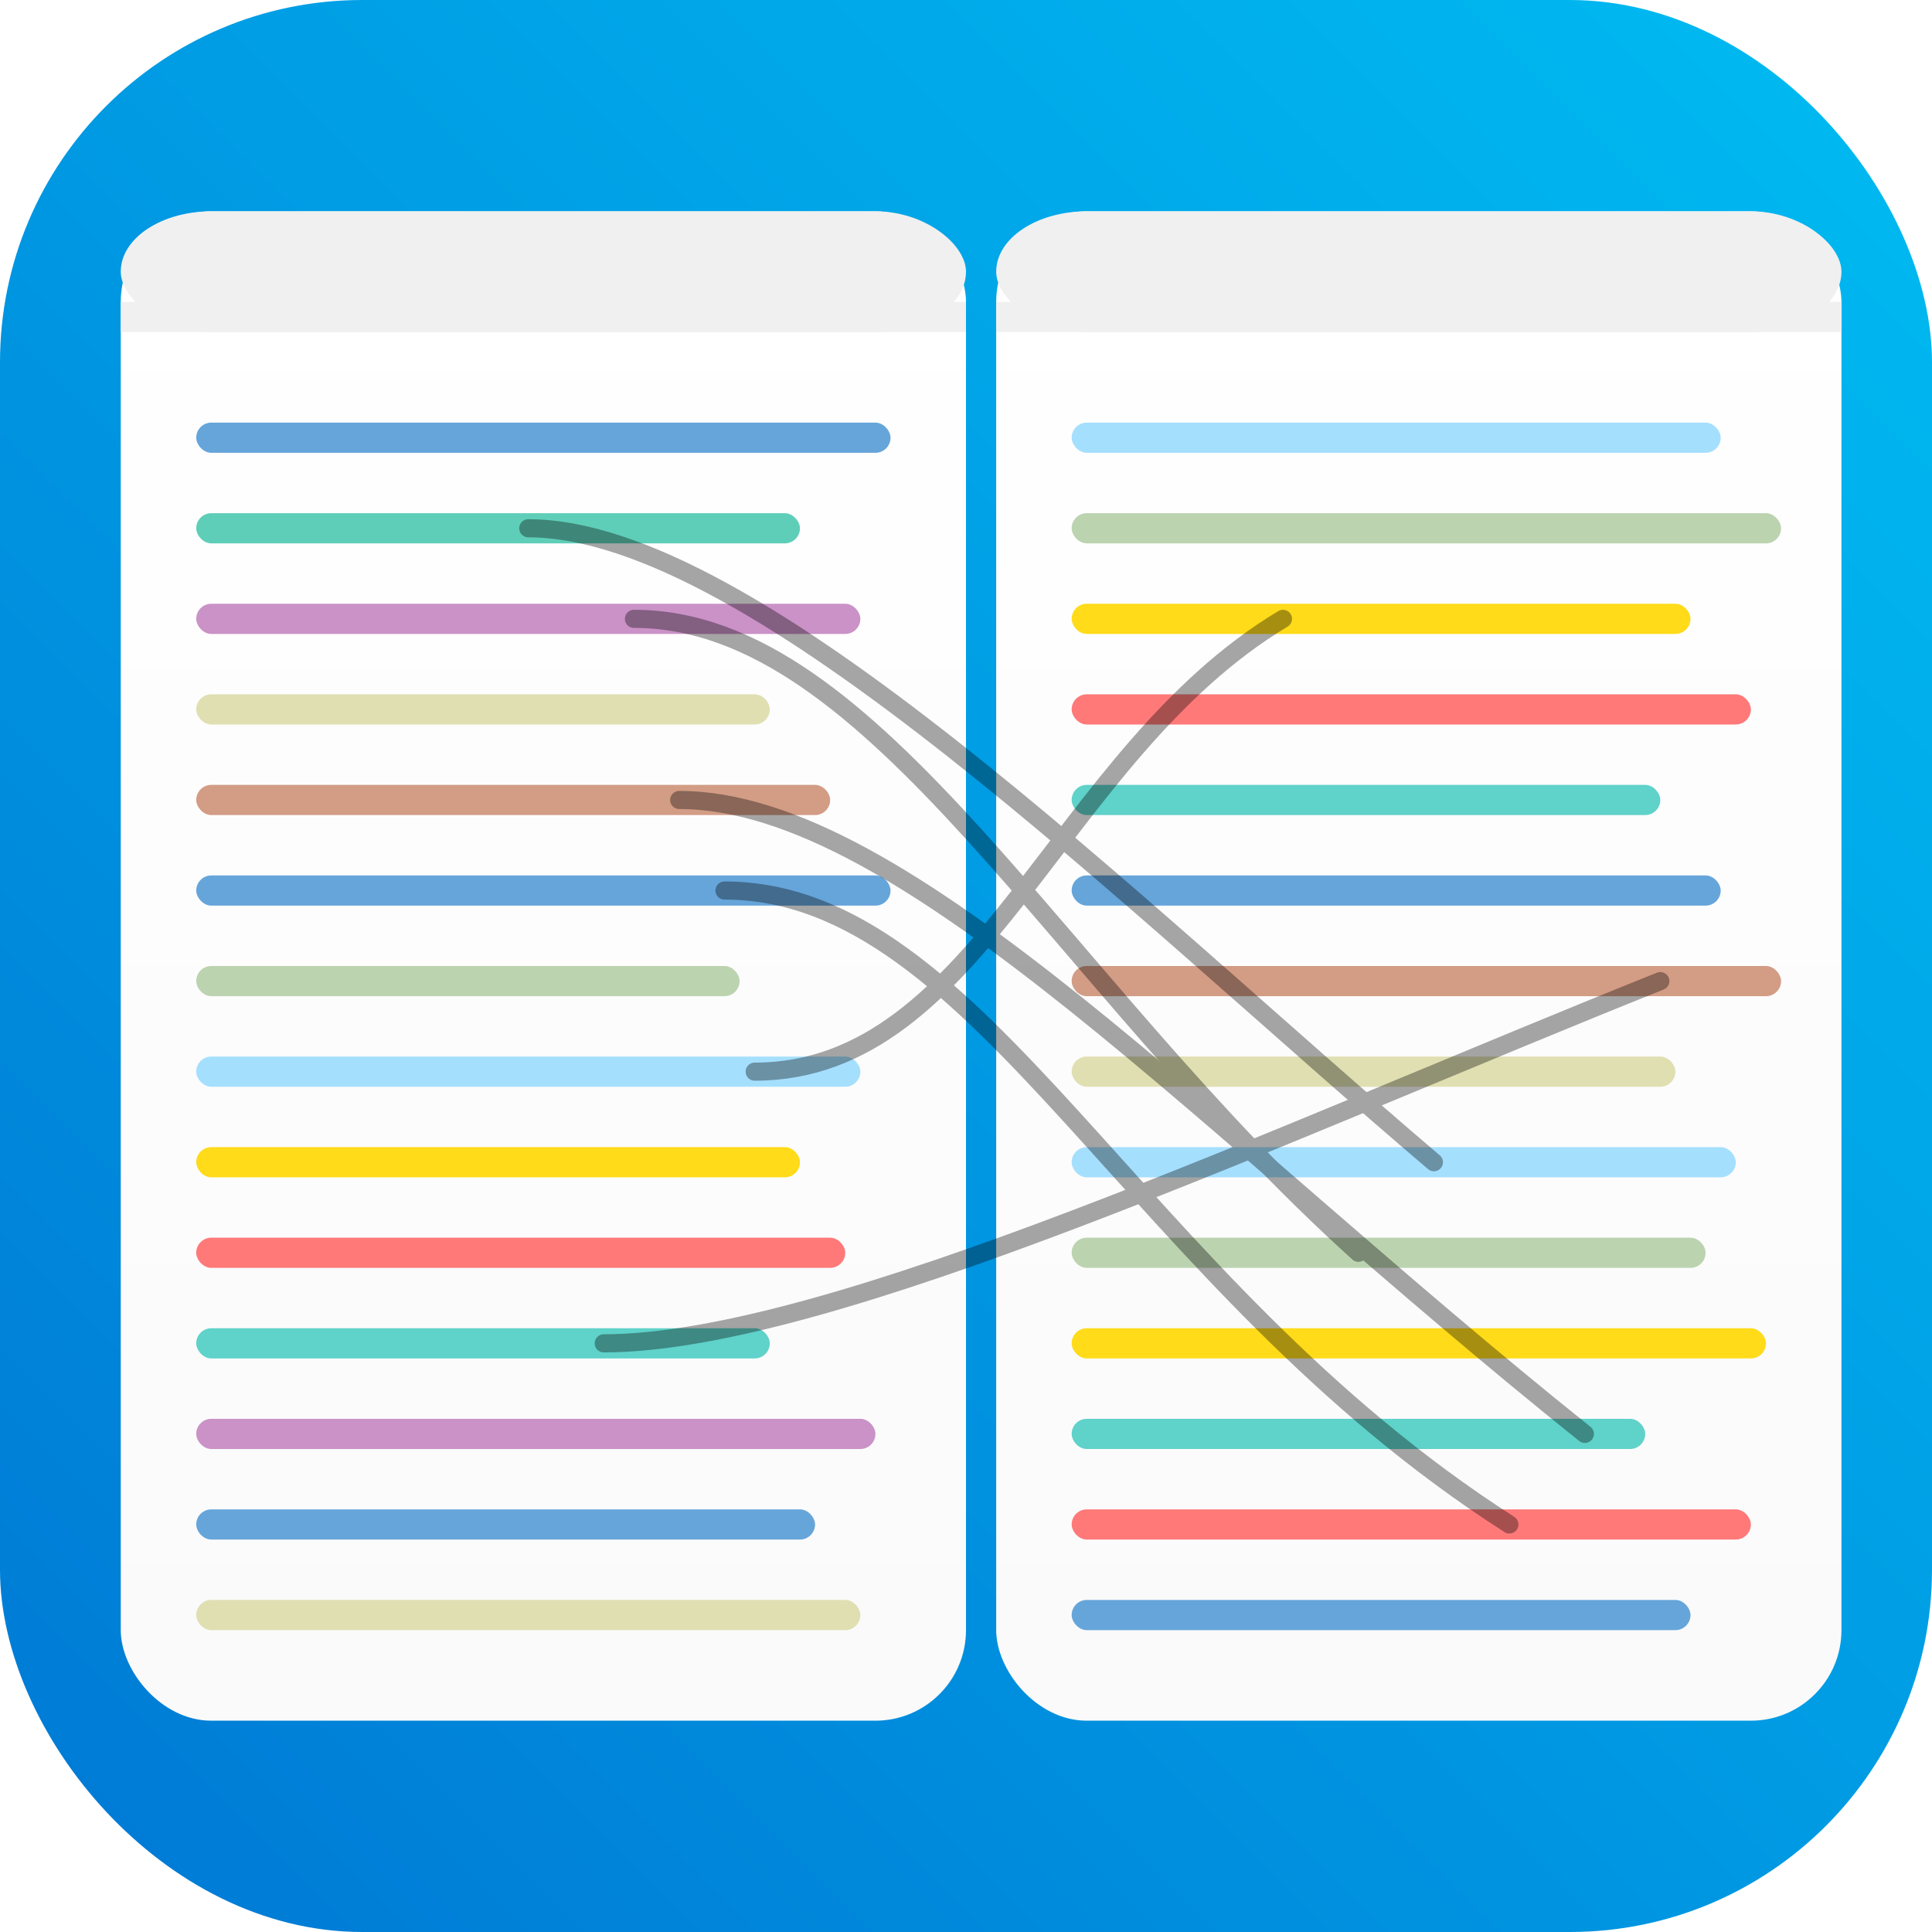 <?xml version="1.0" encoding="UTF-8"?>
<svg width="128" height="128" viewBox="0 0 128 128" xmlns="http://www.w3.org/2000/svg">
  <defs>
    <!-- Modern gradient -->
    <linearGradient id="bgModern" x1="0%" y1="100%" x2="100%" y2="0%">
      <stop offset="0%" style="stop-color:#0078D4;stop-opacity:1" />
      <stop offset="100%" style="stop-color:#00BCF2;stop-opacity:1" />
    </linearGradient>
    
    <!-- Card shadow -->
    <filter id="cardShadow">
      <feDropShadow dx="0" dy="4" stdDeviation="4" flood-opacity="0.15"/>
    </filter>
    
    <!-- Highlight gradient for pages -->
    <linearGradient id="pageHighlight" x1="0%" y1="0%" x2="0%" y2="100%">
      <stop offset="0%" style="stop-color:#ffffff;stop-opacity:1" />
      <stop offset="100%" style="stop-color:#fafafa;stop-opacity:1" />
    </linearGradient>
  </defs>
  
  <!-- Background -->
  <rect width="128" height="128" fill="url(#bgModern)" rx="24" ry="24"/>
  
  <!-- Source document (left) - card style -->
  <rect x="8" y="14" width="56" height="100" rx="6" ry="6" 
        fill="url(#pageHighlight)" filter="url(#cardShadow)"/>
  
  <!-- Header bar on source -->
  <rect x="8" y="14" width="56" height="8" rx="6" ry="6" fill="#f0f0f0"/>
  <rect x="8" y="20" width="56" height="2" fill="#f0f0f0"/>
  
  <!-- Code lines on source -->
  <rect x="13" y="28" width="46" height="2" rx="1" fill="#569CD6" opacity="0.9"/>
  <rect x="13" y="34" width="40" height="2" rx="1" fill="#4EC9B0" opacity="0.9"/>
  <rect x="13" y="40" width="44" height="2" rx="1" fill="#C586C0" opacity="0.9"/>
  <rect x="13" y="46" width="38" height="2" rx="1" fill="#DCDCAA" opacity="0.9"/>
  <rect x="13" y="52" width="42" height="2" rx="1" fill="#CE9178" opacity="0.9"/>
  <rect x="13" y="58" width="46" height="2" rx="1" fill="#569CD6" opacity="0.9"/>
  <rect x="13" y="64" width="36" height="2" rx="1" fill="#B5CEA8" opacity="0.9"/>
  <rect x="13" y="70" width="44" height="2" rx="1" fill="#9CDCFE" opacity="0.9"/>
  <rect x="13" y="76" width="40" height="2" rx="1" fill="#FFD700" opacity="0.9"/>
  <rect x="13" y="82" width="43" height="2" rx="1" fill="#FF6B6B" opacity="0.9"/>
  <rect x="13" y="88" width="38" height="2" rx="1" fill="#4ECDC4" opacity="0.9"/>
  <rect x="13" y="94" width="45" height="2" rx="1" fill="#C586C0" opacity="0.9"/>
  <rect x="13" y="100" width="41" height="2" rx="1" fill="#569CD6" opacity="0.9"/>
  <rect x="13" y="106" width="44" height="2" rx="1" fill="#DCDCAA" opacity="0.9"/>
  
  <!-- Generated document (right) - card style -->
  <rect x="66" y="14" width="56" height="100" rx="6" ry="6" 
        fill="url(#pageHighlight)" filter="url(#cardShadow)"/>
  
  <!-- Header bar on generated -->
  <rect x="66" y="14" width="56" height="8" rx="6" ry="6" fill="#f0f0f0"/>
  <rect x="66" y="20" width="56" height="2" fill="#f0f0f0"/>
  
  <!-- Code lines on generated -->
  <rect x="71" y="28" width="43" height="2" rx="1" fill="#9CDCFE" opacity="0.9"/>
  <rect x="71" y="34" width="47" height="2" rx="1" fill="#B5CEA8" opacity="0.9"/>
  <rect x="71" y="40" width="41" height="2" rx="1" fill="#FFD700" opacity="0.9"/>
  <rect x="71" y="46" width="45" height="2" rx="1" fill="#FF6B6B" opacity="0.9"/>
  <rect x="71" y="52" width="39" height="2" rx="1" fill="#4ECDC4" opacity="0.9"/>
  <rect x="71" y="58" width="43" height="2" rx="1" fill="#569CD6" opacity="0.9"/>
  <rect x="71" y="64" width="47" height="2" rx="1" fill="#CE9178" opacity="0.9"/>
  <rect x="71" y="70" width="40" height="2" rx="1" fill="#DCDCAA" opacity="0.9"/>
  <rect x="71" y="76" width="44" height="2" rx="1" fill="#9CDCFE" opacity="0.9"/>
  <rect x="71" y="82" width="42" height="2" rx="1" fill="#B5CEA8" opacity="0.9"/>
  <rect x="71" y="88" width="46" height="2" rx="1" fill="#FFD700" opacity="0.9"/>
  <rect x="71" y="94" width="38" height="2" rx="1" fill="#4ECDC4" opacity="0.9"/>
  <rect x="71" y="100" width="45" height="2" rx="1" fill="#FF6B6B" opacity="0.9"/>
  <rect x="71" y="106" width="41" height="2" rx="1" fill="#569CD6" opacity="0.9"/>
  
  <!-- Dynamic bezier connections -->
  <g stroke-width="1.2" fill="none" opacity="0.35" stroke-linecap="round">
    <!-- Line 2 (y=35) to Line 9 (y=77) -->
    <path d="M 35 35 C 50 35, 75 60, 95 77" stroke="#000000"/>
    
    <!-- Line 5 (y=53) to Line 12 (y=95) -->
    <path d="M 45 53 C 60 53, 80 75, 105 95" stroke="#000000"/>
    
    <!-- Line 8 (y=71) to Line 3 (y=41) -->
    <path d="M 50 71 C 65 71, 70 50, 85 41" stroke="#000000"/>
    
    <!-- Line 11 (y=89) to Line 7 (y=65) -->
    <path d="M 40 89 C 55 89, 85 75, 110 65" stroke="#000000"/>
    
    <!-- Line 6 (y=59) to Line 13 (y=101) -->
    <path d="M 48 59 C 65 59, 75 85, 100 101" stroke="#000000"/>
    
    <!-- Line 3 (y=41) to Line 10 (y=83) -->
    <path d="M 42 41 C 58 41, 70 65, 90 83" stroke="#000000"/>
  </g>
</svg>